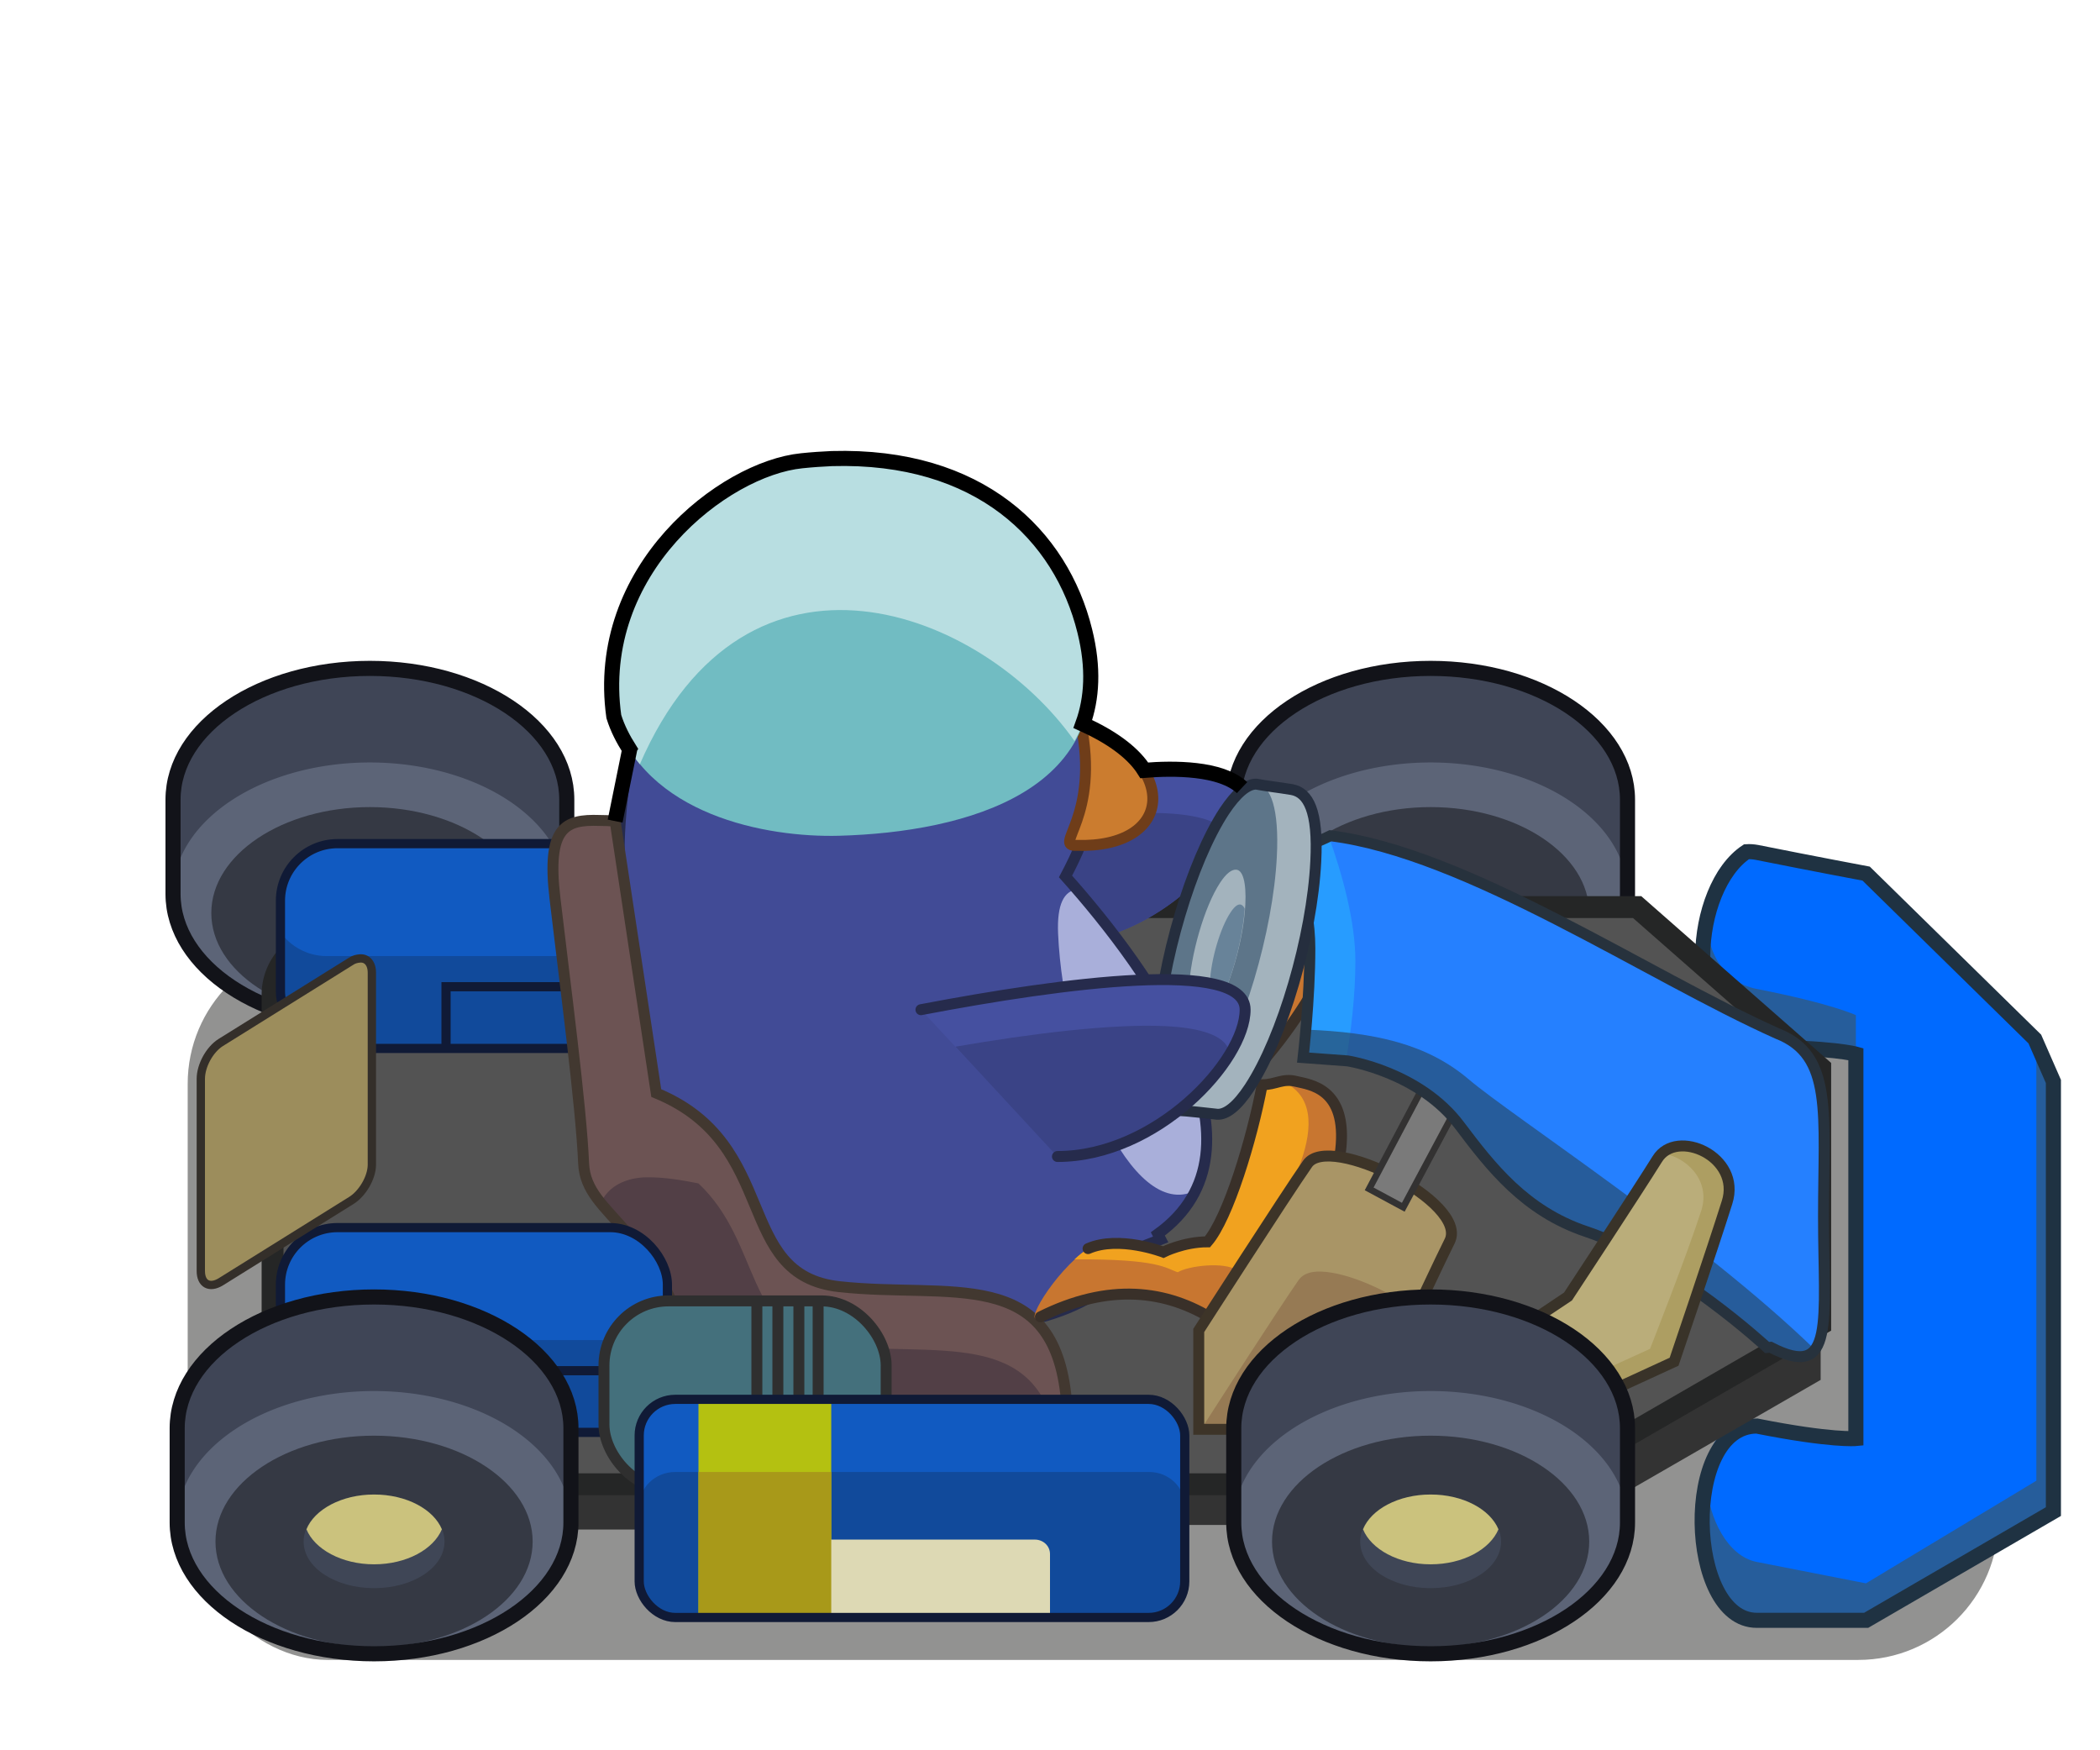 <?xml version="1.0" encoding="UTF-8" standalone="no"?>

<svg xmlns:svg="http://www.w3.org/2000/svg" xmlns="http://www.w3.org/2000/svg" xmlns:xlink="http://www.w3.org/1999/xlink" version="1.0" width="100%" height="100%" viewBox="0 0 96 80" id="svg2383" style="display:inline">
<defs id="defs2385"/>
<g id="layer8" style="display:inline">
<g id="g4287">
<rect width="82.78" height="32.74" ry="6.41" x="8.58" y="43.13" id="r4207" style="fill:#090805;fill-opacity:0.44;fill-rule:evenodd;stroke:none;marker:none;visibility:visible;display:inline;overflow:visible;enable-background:accumulate"/>
<rect width="35.69" height="15.68" ry="0" x="16.00" y="54.23" id="r3717" style="fill:#333333;fill-opacity:1;fill-rule:evenodd;stroke:none;marker:none;visibility:visible;display:inline;overflow:visible;enable-background:accumulate"/>
<use transform="translate(-48.49,-28.73)" id="use3715" x="0" y="0" width="144" height="80" xlink:href="#g4217"/>
<use transform="translate(0,-28.73)" id="use3708" x="0" y="0" width="144" height="80" xlink:href="#g4217"/>
<g id="g3703">
<path d="M 79.84,38.93 C 77.36,40.57 76.83,46.99 80.31,47.87 C 83.74,47.87 84.84,48.18 84.84,48.18 L 84.84,65.75 C 84.84,65.75 83.74,65.86 80.31,65.18 C 76.86,65.18 77.10,74.06 80.31,74.06 C 82.96,74.06 85.31,74.06 85.31,74.06 L 93.87,69.09 L 93.87,49.43 L 93.02,47.49 L 85.31,39.93 C 85.31,39.93 82.96,39.49 80.31,38.96 C 80.14,38.93 79.99,38.92 79.84,38.93 z" id="p3664" style="opacity:1;fill:#265d9b;fill-opacity:1;fill-rule:evenodd;stroke:none;marker:none;visibility:visible;display:inline;overflow:visible;enable-background:accumulate"/>
<path d="M 80.30,38.95 C 77.65,38.43 76.87,44.52 80.30,45.20 C 83.74,45.87 84.84,46.40 84.84,46.40 L 84.84,65.75 C 84.84,65.75 83.74,65.84 80.30,65.17 C 76.87,64.49 77.65,70.86 80.30,71.39 C 82.96,71.91 85.30,72.37 85.30,72.37 L 93.09,67.68 L 93.09,47.56 L 85.30,39.93 C 85.30,39.93 82.96,39.47 80.30,38.95 z" id="p3673" style="opacity:1;fill:#006aff;fill-opacity:1;fill-rule:evenodd;stroke:none;marker:none;visibility:visible;display:inline;overflow:visible;enable-background:accumulate"/>
<path d="M 79.84,38.93 C 77.36,40.57 76.83,46.99 80.31,47.87 C 83.74,47.87 84.84,48.18 84.84,48.18 L 84.84,65.75 C 84.84,65.75 83.74,65.86 80.31,65.18 C 76.86,65.18 77.10,74.06 80.31,74.06 C 82.96,74.06 85.31,74.06 85.31,74.06 L 93.87,69.09 L 93.87,49.43 L 93.02,47.49 L 85.31,39.93 C 85.31,39.93 82.96,39.49 80.31,38.96 C 80.14,38.93 79.99,38.92 79.84,38.93 z" id="p3701" style="opacity:1;fill:none;fill-opacity:1;fill-rule:evenodd;stroke:#1f3242;stroke-width:0.69;stroke-linecap:butt;stroke-linejoin:miter;marker:none;stroke-miterlimit:4;stroke-dasharray:none;stroke-dashoffset:0;stroke-opacity:1;visibility:visible;display:inline;overflow:visible;enable-background:accumulate"/>
</g>
<path d="M 49.59,69.70 L 71.73,69.70 L 83.23,63.07 L 83.23,48.80 L 74.85,41.47 L 48.81,41.47 L 49.59,69.70 z" id="p3751" style="fill:#333333;fill-opacity:1;fill-rule:evenodd;stroke:none;"/>
<path d="M 48.87,41.46 L 48.90,42.84 L 15.09,42.84 C 13.64,42.84 12.46,44.01 12.46,45.46 L 12.46,65.21 C 12.46,66.67 13.64,67.84 15.09,67.84 L 65.59,67.84 C 66.27,67.84 66.87,67.58 67.34,67.15 L 71.75,67.15 L 83.21,60.53 L 83.21,48.81 L 74.84,41.46 L 48.87,41.46 z" id="p3684" style="fill:#535353;fill-opacity:1;fill-rule:evenodd;stroke:none;"/>
<path d="M 48.87,41.46 L 48.90,42.84 L 15.09,42.84 C 13.64,42.84 12.46,44.01 12.46,45.46 L 12.46,65.21 C 12.46,66.67 13.64,67.84 15.09,67.84 L 65.59,67.84 C 66.27,67.84 66.87,67.58 67.34,67.15 L 71.75,67.15 L 83.21,60.53 L 83.21,48.81 L 74.84,41.46 L 48.87,41.46 z" id="p3719" style="fill:none;fill-opacity:1;fill-rule:evenodd;stroke:#252626;stroke-width:1px;stroke-linecap:butt;stroke-linejoin:miter;marker:none;stroke-miterlimit:4;stroke-dasharray:none;stroke-dashoffset:0;stroke-opacity:1;visibility:visible;display:inline;overflow:visible;enable-background:accumulate"/>
<g transform="translate(0,0.89)" id="g3752">
<rect width="17.69" height="9.36" ry="2.61" x="12.82" y="37.67" id="r3741" style="opacity:1;fill:#114a9b;fill-opacity:1;fill-rule:evenodd;stroke:none;marker:none;visibility:visible;display:inline;overflow:visible;enable-background:accumulate"/>
<path d="M 15.43,37.68 C 13.98,37.68 12.81,38.83 12.81,40.28 L 12.81,41.71 C 13.28,42.37 14.06,42.81 14.93,42.81 L 28.40,42.81 C 29.27,42.81 30.05,42.37 30.53,41.71 L 30.53,40.28 C 30.53,38.83 29.35,37.68 27.90,37.68 L 15.43,37.68 z" id="r3743" style="opacity:1;fill:#115ac1;fill-opacity:1;fill-rule:evenodd;stroke:none;marker:none;visibility:visible;display:inline;overflow:visible;enable-background:accumulate"/>
<rect width="17.69" height="9.36" ry="2.61" x="12.82" y="37.67" id="r3748" style="opacity:1;fill:none;fill-opacity:1;fill-rule:evenodd;stroke:#101a36;stroke-width:0.42px;stroke-linecap:butt;stroke-linejoin:miter;marker:none;stroke-miterlimit:4;stroke-dasharray:none;stroke-dashoffset:0;stroke-opacity:1;visibility:visible;display:inline;overflow:visible;enable-background:accumulate"/>
<path d="M 20.39,46.91 L 20.39,44.21 L 28.21,44.21 L 28.21,46.91" id="p3750" style="opacity:1;fill:none;fill-opacity:1;fill-rule:evenodd;stroke:#101a36;stroke-width:0.42px;stroke-linecap:butt;stroke-linejoin:miter;marker:none;stroke-miterlimit:4;stroke-dasharray:none;stroke-dashoffset:0;stroke-opacity:1;visibility:visible;display:inline;overflow:visible;enable-background:accumulate"/>
</g>
<use transform="translate(0,-9.73)" id="use4046" x="0" y="0" width="144" height="80" xlink:href="#g4042"/>
<path d="M 40.87,30.93 L 28.78,34.25 C 27.34,42.30 29.65,42.84 29.43,49.90 L 35.09,60.06 C 35.09,60.06 48.06,62.84 51.65,57.65 C 51.76,57.49 51.85,57.31 51.93,57.12 C 51.94,57.11 51.93,57.10 51.93,57.09 L 53.06,56.65 L 52.93,56.40 C 58.36,52.49 52.68,44.51 48.71,40.06 C 49.79,38.00 50.36,36.38 49.75,33.21 C 45.80,33.24 43.04,34.26 40.87,30.93 z" id="p3741" style="fill:#414b96;fill-opacity:1;fill-rule:evenodd;stroke:none;"/>
<path d="M 49.25,40.65 C 48.65,40.72 48.31,41.31 48.37,42.68 C 48.63,48.53 51.71,55.84 54.62,54.43 C 54.63,54.43 54.64,54.41 54.65,54.40 C 56.58,50.39 52.55,44.48 49.25,40.65 z" id="p4048" style="fill:#a9afda;fill-opacity:1;fill-rule:evenodd;stroke:none;"/>
<path d="M 40.87,30.93 L 28.78,34.25 C 27.34,42.30 29.65,42.84 29.43,49.90 L 35.09,60.06 C 35.09,60.06 48.06,62.84 51.65,57.65 C 51.76,57.49 51.85,57.31 51.93,57.12 C 51.94,57.11 51.93,57.10 51.93,57.09 L 53.06,56.65 L 52.93,56.40 C 58.36,52.49 52.68,44.51 48.71,40.06 C 49.79,38.00 50.36,36.38 49.75,33.21 C 45.80,33.24 43.04,34.26 40.87,30.93 z" id="p3688" style="fill:none;fill-opacity:1;fill-rule:evenodd;stroke:#262b4c;stroke-width:0.5;stroke-linecap:butt;stroke-linejoin:miter;stroke-miterlimit:4;stroke-dasharray:none;stroke-opacity:1"/>
<path d="M 27.40,37.5 C 25.85,37.45 24.98,37.78 25.37,41.06 C 25.81,44.81 26.57,50.54 26.68,53.18 C 26.79,55.66 30.09,55.93 31.78,62.59 L 32.43,65.90 L 48.93,65.75 L 48.65,64.34 L 48.75,64 C 48.19,57.82 43.44,59.36 38.37,58.81 C 33.51,58.28 35.71,52.31 30,49.96 L 28.12,37.53 C 27.87,37.51 27.62,37.50 27.40,37.5 z" id="p3743" style="fill:#6c5353;fill-rule:evenodd;stroke:none;"/>
<path d="M 29.65,53.81 C 28.57,53.80 27.77,54.26 27.46,55 C 28.53,56.32 30.44,57.78 31.65,62.21 C 31.68,62.28 31.72,62.36 31.75,62.43 C 31.76,62.49 31.76,62.54 31.78,62.59 C 31.95,63.08 32.13,63.59 32.28,64.18 L 32.62,65.90 L 48.31,65.75 C 47.36,60.68 42.85,62.02 38.06,61.5 C 34.01,61.05 34.85,56.84 31.93,54.09 C 31.09,53.92 30.33,53.81 29.65,53.81 z" id="p3736" style="fill:#523f46;fill-opacity:1;fill-rule:evenodd;stroke:none;marker:none;visibility:visible;display:inline;overflow:visible;enable-background:accumulate"/>
<path d="M 27.40,37.5 C 25.85,37.45 24.98,37.78 25.37,41.06 C 25.81,44.81 26.57,50.54 26.68,53.18 C 26.79,55.66 30.09,55.93 31.78,62.59 L 32.43,65.90 L 48.93,65.75 L 48.65,64.34 L 48.75,64 C 48.19,57.82 43.44,59.36 38.37,58.81 C 33.51,58.28 35.71,52.31 30,49.96 L 28.12,37.53 C 27.87,37.51 27.62,37.50 27.40,37.5 z" id="p3692" style="fill:none;fill-rule:evenodd;stroke:#423830;stroke-width:0.5;stroke-linecap:butt;stroke-linejoin:miter;stroke-miterlimit:4;stroke-dasharray:none;stroke-opacity:1"/>
<use transform="translate(0,17.55)" id="use3758" x="0" y="0" width="144" height="80" xlink:href="#g3752"/>
<g transform="translate(4.35,1.08)" id="g3731">
<rect width="12.90" height="8.60" ry="2.95" x="23.26" y="58.38" id="r3747" style="opacity:1;fill:#44707c;fill-opacity:1;fill-rule:evenodd;stroke:#2f2f2f;stroke-width:0.5;stroke-linecap:butt;stroke-linejoin:miter;marker:none;stroke-miterlimit:4;stroke-dasharray:none;stroke-dashoffset:0;stroke-opacity:1;visibility:visible;display:inline;overflow:visible;enable-background:accumulate"/>
<path d="M 30.25,58.39 L 30.25,66.79" id="p3721" style="fill:none;fill-rule:evenodd;stroke:#2f2f2f;stroke-width:0.5;stroke-linecap:butt;stroke-linejoin:miter;stroke-miterlimit:4;stroke-dasharray:none;stroke-opacity:1"/>
<path d="M 31.21,58.39 L 31.21,66.79" id="p3725" style="fill:none;fill-rule:evenodd;stroke:#2f2f2f;stroke-width:0.5;stroke-linecap:butt;stroke-linejoin:miter;stroke-miterlimit:4;stroke-dasharray:none;stroke-opacity:1"/>
<path d="M 32.17,58.39 L 32.17,66.79" id="p3727" style="fill:none;fill-rule:evenodd;stroke:#2f2f2f;stroke-width:0.5;stroke-linecap:butt;stroke-linejoin:miter;stroke-miterlimit:4;stroke-dasharray:none;stroke-opacity:1"/>
<path d="M 33.05,58.39 L 33.05,66.79" id="p3729" style="fill:none;fill-rule:evenodd;stroke:#2f2f2f;stroke-width:0.5;stroke-linecap:butt;stroke-linejoin:miter;stroke-miterlimit:4;stroke-dasharray:none;stroke-opacity:1"/>
</g>
<g id="g4242">
<rect width="24.94" height="9.97" ry="1.65" x="29.22" y="63.96" id="r4086" style="opacity:1;fill:#115ac1;fill-opacity:1;fill-rule:evenodd;stroke:none;marker:none;visibility:visible;display:inline;overflow:visible;enable-background:accumulate"/>
<path d="M 30.87,67.28 C 29.95,67.28 29.21,67.99 29.21,68.90 L 29.21,72.28 C 29.21,73.19 29.95,73.93 30.87,73.93 L 52.53,73.93 C 53.44,73.93 54.18,73.19 54.18,72.28 L 54.18,68.90 C 54.18,67.99 53.44,67.28 52.53,67.28 L 30.87,67.28 z" id="r4206" style="opacity:1;fill:#114a9b;fill-opacity:1;fill-rule:evenodd;stroke:none;marker:none;visibility:visible;display:inline;overflow:visible;enable-background:accumulate"/>
<path d="M 31.93,63.96 L 31.93,73.93 L 38,73.93 L 38,63.96 L 31.93,63.96 z" id="r4225" style="opacity:1;fill:#b4c111;fill-opacity:1;fill-rule:evenodd;stroke:none;marker:none;visibility:visible;display:inline;overflow:visible;enable-background:accumulate"/>
<path d="M 35.25,70.37 C 34.87,70.37 34.56,70.65 34.56,71.03 L 34.56,73.93 L 48,73.93 L 48,71.03 C 48,70.65 47.68,70.37 47.31,70.37 L 35.25,70.37 z" id="r4235" style="opacity:1;fill:#ddd9b4;fill-opacity:1;fill-rule:evenodd;stroke:none;marker:none;visibility:visible;display:inline;overflow:visible;enable-background:accumulate"/>
<path d="M 31.93,67.28 L 31.93,73.93 L 38,73.93 L 38,67.28 L 31.93,67.28 z" id="p4230" style="opacity:1;fill:#a89919;fill-opacity:1;fill-rule:evenodd;stroke:none;marker:none;visibility:visible;display:inline;overflow:visible;enable-background:accumulate"/>
<rect width="24.94" height="9.97" ry="1.65" x="29.22" y="63.96" id="r4240" style="opacity:1;fill:none;fill-opacity:1;fill-rule:evenodd;stroke:#101a36;stroke-width:0.42px;stroke-linecap:butt;stroke-linejoin:miter;marker:none;stroke-miterlimit:4;stroke-dasharray:none;stroke-dashoffset:0;stroke-opacity:1;visibility:visible;display:inline;overflow:visible;enable-background:accumulate"/>
</g>
<path d="M 49.40,33.02 C 54.03,35.00 53.62,38.77 49.22,38.64 C 48.10,38.69 50.31,37.38 49.40,33.02 z" id="p3723" style="fill:#cb7c2f;fill-opacity:1;fill-rule:evenodd;stroke:#6f3d19;stroke-width:0.5;stroke-linecap:butt;stroke-linejoin:miter;stroke-miterlimit:4;stroke-dasharray:none;stroke-opacity:1"/>
<path d="M 28.07,32.74 C 27.13,26.03 33.07,21.41 36.64,21.04 C 44.29,20.26 48.44,24.17 49.59,28.84 C 51.39,36.15 44.13,38.04 38.36,38.20 C 35.05,38.29 29.47,37.26 28.07,32.74 z" id="p3733" style="fill:#71bcc2;fill-opacity:1;fill-rule:evenodd;stroke:none;"/>
<g id="g4058">
<path d="M 47.56,60.19 C 50.68,58.63 53.33,58.94 55.52,60.34 C 56.14,61.44 60.97,55.35 61.29,52.55 C 61.60,49.74 59.88,49.58 59.26,49.43 C 58.63,49.27 58.32,49.58 57.70,49.58 C 57.23,52.08 56.14,55.67 55.20,56.76 C 54.11,56.76 53.18,57.23 53.18,57.23 C 53.18,57.23 51.15,56.45 49.74,57.07 C 48.17,58.15 46.67,60.75 47.56,60.19 z" id="p3730" style="fill:#c87630;fill-opacity:1;fill-rule:evenodd;stroke:none;"/>
<path d="M 58.46,49.43 C 58.23,49.49 58.03,49.59 57.71,49.59 C 57.25,52.08 56.15,55.65 55.21,56.75 C 54.12,56.75 53.18,57.21 53.18,57.21 C 53.18,57.21 51.15,56.43 49.75,57.06 C 49.54,57.20 49.32,57.37 49.12,57.56 C 53.02,57.54 53.28,57.97 53.84,58.15 C 54.34,57.85 55.96,57.66 56.56,58.06 C 58.75,55.22 61.41,50.64 58.62,49.43 C 58.57,49.44 58.51,49.42 58.46,49.43 z" id="p4053" style="fill:#f1a21f;fill-opacity:1;fill-rule:evenodd;stroke:none;"/>
<path d="M 47.56,60.19 C 50.68,58.63 53.33,58.94 55.52,60.34 C 56.14,61.44 60.97,55.35 61.29,52.55 C 61.60,49.74 59.88,49.58 59.26,49.43 C 58.63,49.27 58.32,49.58 57.70,49.58 C 57.23,52.08 56.14,55.67 55.20,56.76 C 54.11,56.76 53.18,57.23 53.18,57.23 C 53.18,57.23 51.15,56.45 49.74,57.07" id="p4120" style="fill:none;fill-opacity:1;fill-rule:evenodd;stroke:#393029;stroke-width:0.5;stroke-linecap:round;stroke-linejoin:miter;stroke-miterlimit:4;stroke-dasharray:none;stroke-opacity:1"/>
</g>
<g id="g4064">
<path d="M 57.01,65.33 L 54.80,65.33 L 54.80,60.81 C 54.80,60.81 58.77,54.63 59.77,53.20 C 60.76,51.76 67.15,54.96 66.27,56.73 C 65.39,58.49 62.08,65.66 62.08,65.66 L 57.01,65.33 z" id="p3755" style="fill:#a99566;fill-opacity:1;fill-rule:evenodd;stroke:none;"/>
<path d="M 60.40,58.12 C 59.92,58.10 59.56,58.23 59.37,58.5 C 58.49,59.76 55.63,64.20 54.90,65.34 L 57,65.34 L 62.09,65.65 C 62.18,65.45 62.41,64.96 62.56,64.65 C 62.98,63.73 63.73,62.13 64.75,59.96 C 63.52,59.00 61.62,58.16 60.40,58.12 z" id="p3690" style="fill:#967a54;fill-opacity:1;fill-rule:evenodd;stroke:none;"/>
<path d="M 57.01,65.33 L 54.80,65.33 L 54.80,60.81 C 54.80,60.81 58.77,54.63 59.77,53.20 C 60.76,51.76 67.15,54.96 66.27,56.73 C 65.39,58.49 62.08,65.66 62.08,65.66 L 57.01,65.33 z" id="p2918" style="fill:none;fill-opacity:1;fill-rule:evenodd;stroke:#3d3428;stroke-width:0.5;stroke-linecap:butt;stroke-linejoin:miter;stroke-miterlimit:4;stroke-dasharray:none;stroke-opacity:1"/>
</g>
<path d="M 65.28,49.25 L 62.59,54.34 L 64.15,55.18 L 66.87,50.09 L 65.28,49.25 z" id="p3757" style="fill:#7a7a7a;fill-opacity:1;fill-rule:evenodd;stroke:#333232;stroke-width:0.30;stroke-linecap:butt;stroke-linejoin:miter;stroke-miterlimit:4;stroke-dasharray:none;stroke-opacity:1"/>
<use transform="translate(0,-10.37)" id="use4062" x="0" y="0" width="144" height="80" xlink:href="#g4058"/>
<g id="g3693">
<path d="M 81.25,47.24 C 75.32,44.59 67.06,38.98 60.82,38.20 C 60.19,38.51 58.95,38.98 58.95,38.98 C 58.95,38.98 59.88,41.01 59.88,43.35 C 59.88,45.68 59.57,48.34 59.57,48.34 L 61.60,48.49 C 61.60,48.49 64.90,48.99 66.74,51.46 C 68.15,53.33 69.71,55.35 72.51,56.29 C 76.50,57.62 80.78,61.59 80.78,61.59 L 80.94,61.58 C 83.92,63.12 83.36,60.37 83.36,55.62 C 83.36,50.88 83.81,48.24 81.25,47.24 z" id="p3749" style="fill:#2580ff;fill-opacity:1;fill-rule:evenodd;stroke:none;"/>
<path d="M 60.75,38.25 C 60.11,38.56 58.93,38.96 58.93,38.96 C 58.93,38.96 59.87,41.00 59.87,43.34 C 59.87,45.68 59.56,48.34 59.56,48.34 L 61.53,48.5 C 61.75,47.19 61.96,45.56 61.96,43.93 C 61.96,42.09 61.35,39.93 60.75,38.25 z" id="p2883" style="fill:#279cff;fill-opacity:1;fill-rule:evenodd;stroke:none;"/>
<path d="M 59.68,47.06 C 59.62,47.70 59.56,48.34 59.56,48.34 L 61.59,48.5 C 61.59,48.5 64.90,49.00 66.75,51.46 C 68.15,53.34 69.72,55.34 72.53,56.28 C 76.51,57.60 80.78,61.59 80.78,61.59 L 80.93,61.59 C 82.00,62.14 82.61,62.12 82.96,61.68 C 77.76,56.63 69.15,51.04 67.15,49.34 C 65.25,47.72 62.86,47.18 59.68,47.06 z" id="p2885" style="fill:#274966;fill-opacity:0.65;fill-rule:evenodd;stroke:none;"/>
<path d="M 81.25,47.24 C 75.32,44.59 67.06,38.98 60.82,38.20 C 60.19,38.51 58.95,38.98 58.95,38.98 C 58.95,38.98 59.88,41.01 59.88,43.35 C 59.88,45.68 59.57,48.34 59.57,48.34 L 61.60,48.49 C 61.60,48.49 64.90,48.99 66.74,51.46 C 68.15,53.33 69.71,55.35 72.51,56.29 C 76.50,57.62 80.78,61.59 80.78,61.59 L 80.94,61.58 C 83.92,63.12 83.36,60.37 83.36,55.62 C 83.36,50.88 83.81,48.24 81.25,47.24 z" id="p3691" style="fill:none;fill-opacity:1;fill-rule:evenodd;stroke:#27323d;stroke-width:0.5;stroke-linecap:butt;stroke-linejoin:miter;stroke-miterlimit:4;stroke-dasharray:none;stroke-opacity:1"/>
</g>
<g id="g4115">
<path d="M 73.66,63.56 L 76.53,62.24 C 76.53,62.24 78.29,57.06 78.95,54.96 C 79.62,52.87 76.64,51.54 75.76,52.98 C 74.87,54.41 71.68,59.26 71.68,59.26 L 69.03,61.03 L 73.66,63.56 z" id="p3753" style="fill:#ad9e62;fill-opacity:1;fill-rule:evenodd;stroke:none;"/>
<path d="M 75.96,52.71 C 75.88,52.79 75.81,52.86 75.75,52.96 C 74.86,54.40 71.68,59.28 71.68,59.28 L 69.03,61.03 L 72.56,62.96 L 75.43,61.65 C 75.43,61.65 77.11,57.40 77.78,55.31 C 78.21,53.92 77.05,52.85 75.96,52.71 z" id="p4108" style="fill:#baad7a;fill-opacity:1;fill-rule:evenodd;stroke:none;"/>
<path d="M 73.66,63.56 L 76.53,62.24 C 76.53,62.24 78.29,57.06 78.95,54.96 C 79.62,52.87 76.64,51.54 75.76,52.98 C 74.87,54.41 71.68,59.26 71.68,59.26 L 69.03,61.03 L 73.66,63.56 z" id="p4113" style="fill:none;fill-opacity:1;fill-rule:evenodd;stroke:#393329;stroke-width:0.5;stroke-linecap:butt;stroke-linejoin:miter;stroke-miterlimit:4;stroke-dasharray:none;stroke-opacity:1"/>
</g>
<g id="g4217">
<path d="M 65.40,59.28 C 60.43,59.28 56.40,61.96 56.40,65.28 C 56.40,66.83 56.40,68.26 56.40,69.59 C 56.40,72.90 60.43,75.59 65.40,75.59 C 70.37,75.59 74.40,72.90 74.40,69.59 C 74.40,67.82 74.40,66.50 74.40,65.28 C 74.40,61.96 70.37,59.28 65.40,59.28 z" id="p4102" style="fill:#3f4556;fill-opacity:1;fill-rule:evenodd;stroke:none;marker:none;visibility:visible;display:inline;overflow:visible;enable-background:accumulate"/>
<path d="M 25,71.5 A 9,6 0 1 1 7,71.5 A 9,6 0 1 1 25,71.5 z" transform="translate(49.40,-1.92)" id="p3312" style="fill:#5c6477;fill-opacity:1;fill-rule:evenodd;stroke:none;marker:none;visibility:visible;display:inline;overflow:visible;enable-background:accumulate"/>
<path d="M 65.40,65.62 C 61.40,65.62 58.15,67.80 58.15,70.46 C 58.15,73.13 61.40,75.28 65.40,75.28 C 69.40,75.28 72.65,73.13 72.65,70.46 C 72.65,67.80 69.40,65.62 65.40,65.62 z" id="p4098" style="fill:#353944;fill-opacity:1;fill-rule:evenodd;stroke:none;marker:none;visibility:visible;display:inline;overflow:visible;enable-background:accumulate"/>
<path d="M 65.40,68.31 C 63.63,68.31 62.18,69.28 62.18,70.46 C 62.18,71.65 63.63,72.59 65.40,72.59 C 67.18,72.59 68.62,71.65 68.62,70.46 C 68.62,69.28 67.18,68.31 65.40,68.31 z" id="p4100" style="opacity:1;fill:#3f4656;fill-opacity:1;fill-rule:evenodd;stroke:none;marker:none;visibility:visible;display:inline;overflow:visible;enable-background:accumulate"/>
<path d="M 65.40,68.31 C 63.92,68.31 62.68,68.99 62.31,69.90 C 62.68,70.81 63.92,71.50 65.40,71.5 C 66.89,71.5 68.12,70.81 68.5,69.90 C 68.12,68.99 66.89,68.31 65.40,68.31 z" id="p4107" style="fill:#cbc27d;fill-opacity:1;fill-rule:evenodd;stroke:none;marker:none;visibility:visible;display:inline;overflow:visible;enable-background:accumulate"/>
<path d="M 65.40,59.28 C 60.43,59.28 56.40,61.96 56.40,65.28 C 56.40,66.83 56.40,68.26 56.40,69.59 C 56.40,72.90 60.43,75.59 65.40,75.59 C 70.37,75.59 74.40,72.90 74.40,69.59 C 74.40,67.82 74.40,66.50 74.40,65.28 C 74.40,61.96 70.37,59.28 65.40,59.28 z" id="p4112" style="fill:none;fill-opacity:1;fill-rule:evenodd;stroke:#121319;stroke-width:0.69;stroke-linecap:round;stroke-linejoin:round;marker:none;stroke-miterlimit:4;stroke-dasharray:none;stroke-dashoffset:0;stroke-opacity:1;visibility:visible;display:inline;overflow:visible;enable-background:accumulate"/>
</g>
<path d="M 38.03,20.96 C 37.58,20.98 37.13,21.01 36.65,21.06 C 33.08,21.42 27.12,26.04 28.06,32.75 C 28.32,33.59 28.73,34.31 29.25,34.93 C 34.13,23.69 44.90,27.87 49.12,33.87 C 49.85,32.58 50.11,30.94 49.59,28.84 C 48.51,24.46 44.78,20.77 38.03,20.96 z" id="p3754" style="fill:#b8dee1;fill-opacity:1;fill-rule:evenodd;stroke:none;"/>
<g id="g4101">
<path d="M 57.43,35.84 C 57.03,35.83 56.53,36.23 55.96,37.09 C 54.46,39.38 53.08,44.01 52.90,47.43 C 52.78,49.72 53.26,50.80 53.78,50.75 C 54.41,50.78 55.03,50.87 55.65,50.93 C 56.05,50.95 56.55,50.58 57.12,49.71 C 58.62,47.43 59.98,42.80 60.15,39.37 C 60.27,37.05 59.80,36.23 59.06,36.09 C 58.40,35.98 57.96,35.94 57.43,35.84 z" id="p4074" style="opacity:1;fill:#a3b3bd;fill-opacity:1;fill-rule:evenodd;stroke:none;marker:none;visibility:visible;display:inline;overflow:visible;enable-background:accumulate"/>
<path d="M 57.43,35.84 C 57.03,35.83 56.53,36.23 55.96,37.09 C 54.46,39.38 53.08,44.01 52.90,47.43 C 52.73,50.86 53.81,51.78 55.31,49.5 C 56.81,47.21 58.20,42.58 58.37,39.15 C 58.48,37.01 58.10,35.85 57.43,35.84 z" id="p4072" style="opacity:1;fill:#5d7589;fill-opacity:1;fill-rule:evenodd;stroke:none;marker:none;visibility:visible;display:inline;overflow:visible;enable-background:accumulate"/>
<path d="M 56.5,39.75 C 56.30,39.74 56.05,39.93 55.78,40.34 C 55.06,41.43 54.42,43.64 54.34,45.28 C 54.26,46.91 54.78,47.37 55.5,46.28 C 56.21,45.18 56.85,42.97 56.93,41.34 C 56.98,40.32 56.81,39.75 56.5,39.75 z" id="p4085" style="opacity:1;fill:#a3b3bd;fill-opacity:1;fill-rule:evenodd;stroke:none;marker:none;visibility:visible;display:inline;overflow:visible;enable-background:accumulate"/>
<path d="M 56.68,41.34 C 56.56,41.34 56.42,41.45 56.25,41.71 C 55.78,42.42 55.36,43.85 55.31,44.90 C 55.27,45.66 55.42,46.02 55.68,45.90 C 55.68,45.90 55.71,45.91 55.71,45.90 C 56.31,44.79 56.79,43.00 56.90,41.56 C 56.90,41.55 56.90,41.53 56.90,41.53 C 56.85,41.41 56.76,41.34 56.68,41.34 z" id="p4094" style="opacity:1;fill:#688399;fill-opacity:1;fill-rule:evenodd;stroke:none;marker:none;visibility:visible;display:inline;overflow:visible;enable-background:accumulate"/>
<path d="M 57.43,35.84 C 57.03,35.83 56.53,36.23 55.96,37.09 C 54.46,39.38 53.08,44.01 52.90,47.43 C 52.78,49.72 53.26,50.80 53.78,50.75 C 54.41,50.78 55.03,50.87 55.65,50.93 C 56.05,50.95 56.55,50.58 57.12,49.71 C 58.62,47.43 59.98,42.80 60.15,39.37 C 60.27,37.05 59.80,36.23 59.06,36.09 C 58.40,35.98 57.96,35.94 57.43,35.84 z" id="p4099" style="opacity:1;fill:none;fill-opacity:1;fill-rule:evenodd;stroke:#252e3e;stroke-width:0.5;stroke-linecap:butt;stroke-linejoin:miter;marker:none;stroke-miterlimit:4;stroke-dasharray:none;stroke-dashoffset:0;stroke-opacity:1;visibility:visible;display:inline;overflow:visible;enable-background:accumulate"/>
</g>
<g id="g4042">
<path d="M 42.10,46.15 C 48.65,44.90 56.92,43.81 56.92,46.15 C 56.92,48.49 52.86,52.86 48.34,52.86" id="p3714" style="opacity:1;fill:#4550a0;fill-opacity:1;fill-rule:evenodd;stroke:none;marker:none;visibility:visible;display:inline;overflow:visible;enable-background:accumulate"/>
<path d="M 53.25,46.90 C 50.80,46.79 47.16,47.24 43.68,47.84 L 48.34,52.87 C 51.72,52.87 54.85,50.42 56.21,48.21 C 56.21,48.20 56.21,48.19 56.21,48.18 C 56.14,47.37 54.98,46.98 53.25,46.90 z" id="p4037" style="opacity:1;fill:#3a4386;fill-opacity:1;fill-rule:evenodd;stroke:none;marker:none;visibility:visible;display:inline;overflow:visible;enable-background:accumulate"/>
</g>
<use transform="translate(-48.30,0)" id="use3710" x="0" y="0" width="144" height="80" xlink:href="#g4217"/>
<path d="M 56.78,36 C 55.81,35.09 53.64,35.10 52.31,35.21 C 51.86,34.49 50.99,33.80 49.75,33.21 C 49.66,33.17 49.59,33.13 49.5,33.09 C 49.92,31.93 50.01,30.53 49.59,28.84 C 48.51,24.46 44.78,20.77 38.03,20.96 C 37.58,20.98 37.13,21.01 36.65,21.06 C 33.08,21.42 27.12,26.04 28.06,32.75 C 28.23,33.30 28.49,33.79 28.78,34.25 C 28.78,34.25 28.77,34.27 28.78,34.28 L 28.12,37.53" id="p3694" style="fill:none;fill-rule:evenodd;stroke:#000000;stroke-width:0.69;stroke-linecap:butt;stroke-linejoin:miter;stroke-miterlimit:4;stroke-dasharray:none;stroke-opacity:1"/>
<path d="M 42.10,46.15 C 48.65,44.90 56.92,43.81 56.92,46.15 C 56.92,48.49 52.86,52.86 48.34,52.86" id="p3710" style="fill:none;fill-opacity:1;fill-rule:evenodd;stroke:#262b4c;stroke-width:0.5;stroke-linecap:round;stroke-linejoin:miter;marker:none;stroke-miterlimit:4;stroke-dasharray:none;stroke-dashoffset:0;stroke-opacity:1;visibility:visible;display:inline;overflow:visible;enable-background:accumulate"/>
<path d="M 16.43,43.81 C 16.32,43.82 16.18,43.85 16.06,43.93 L 10.09,47.65 C 9.58,47.97 9.18,48.71 9.18,49.31 L 9.18,58.09 C 9.18,58.69 9.58,58.90 10.09,58.59 L 16.06,54.87 C 16.56,54.56 16.99,53.84 17,53.25 L 17,44.46 C 17,44.02 16.76,43.77 16.43,43.81 z" id="r3739" style="fill:#9c8d5c;fill-opacity:1;fill-rule:evenodd;stroke:#342f2a;stroke-width:0.38;stroke-linecap:butt;stroke-linejoin:miter;marker:none;stroke-miterlimit:4;stroke-dasharray:none;stroke-dashoffset:0;stroke-opacity:1;visibility:visible;display:inline;overflow:visible;enable-background:accumulate"/>
</g>
</g>
</svg>
